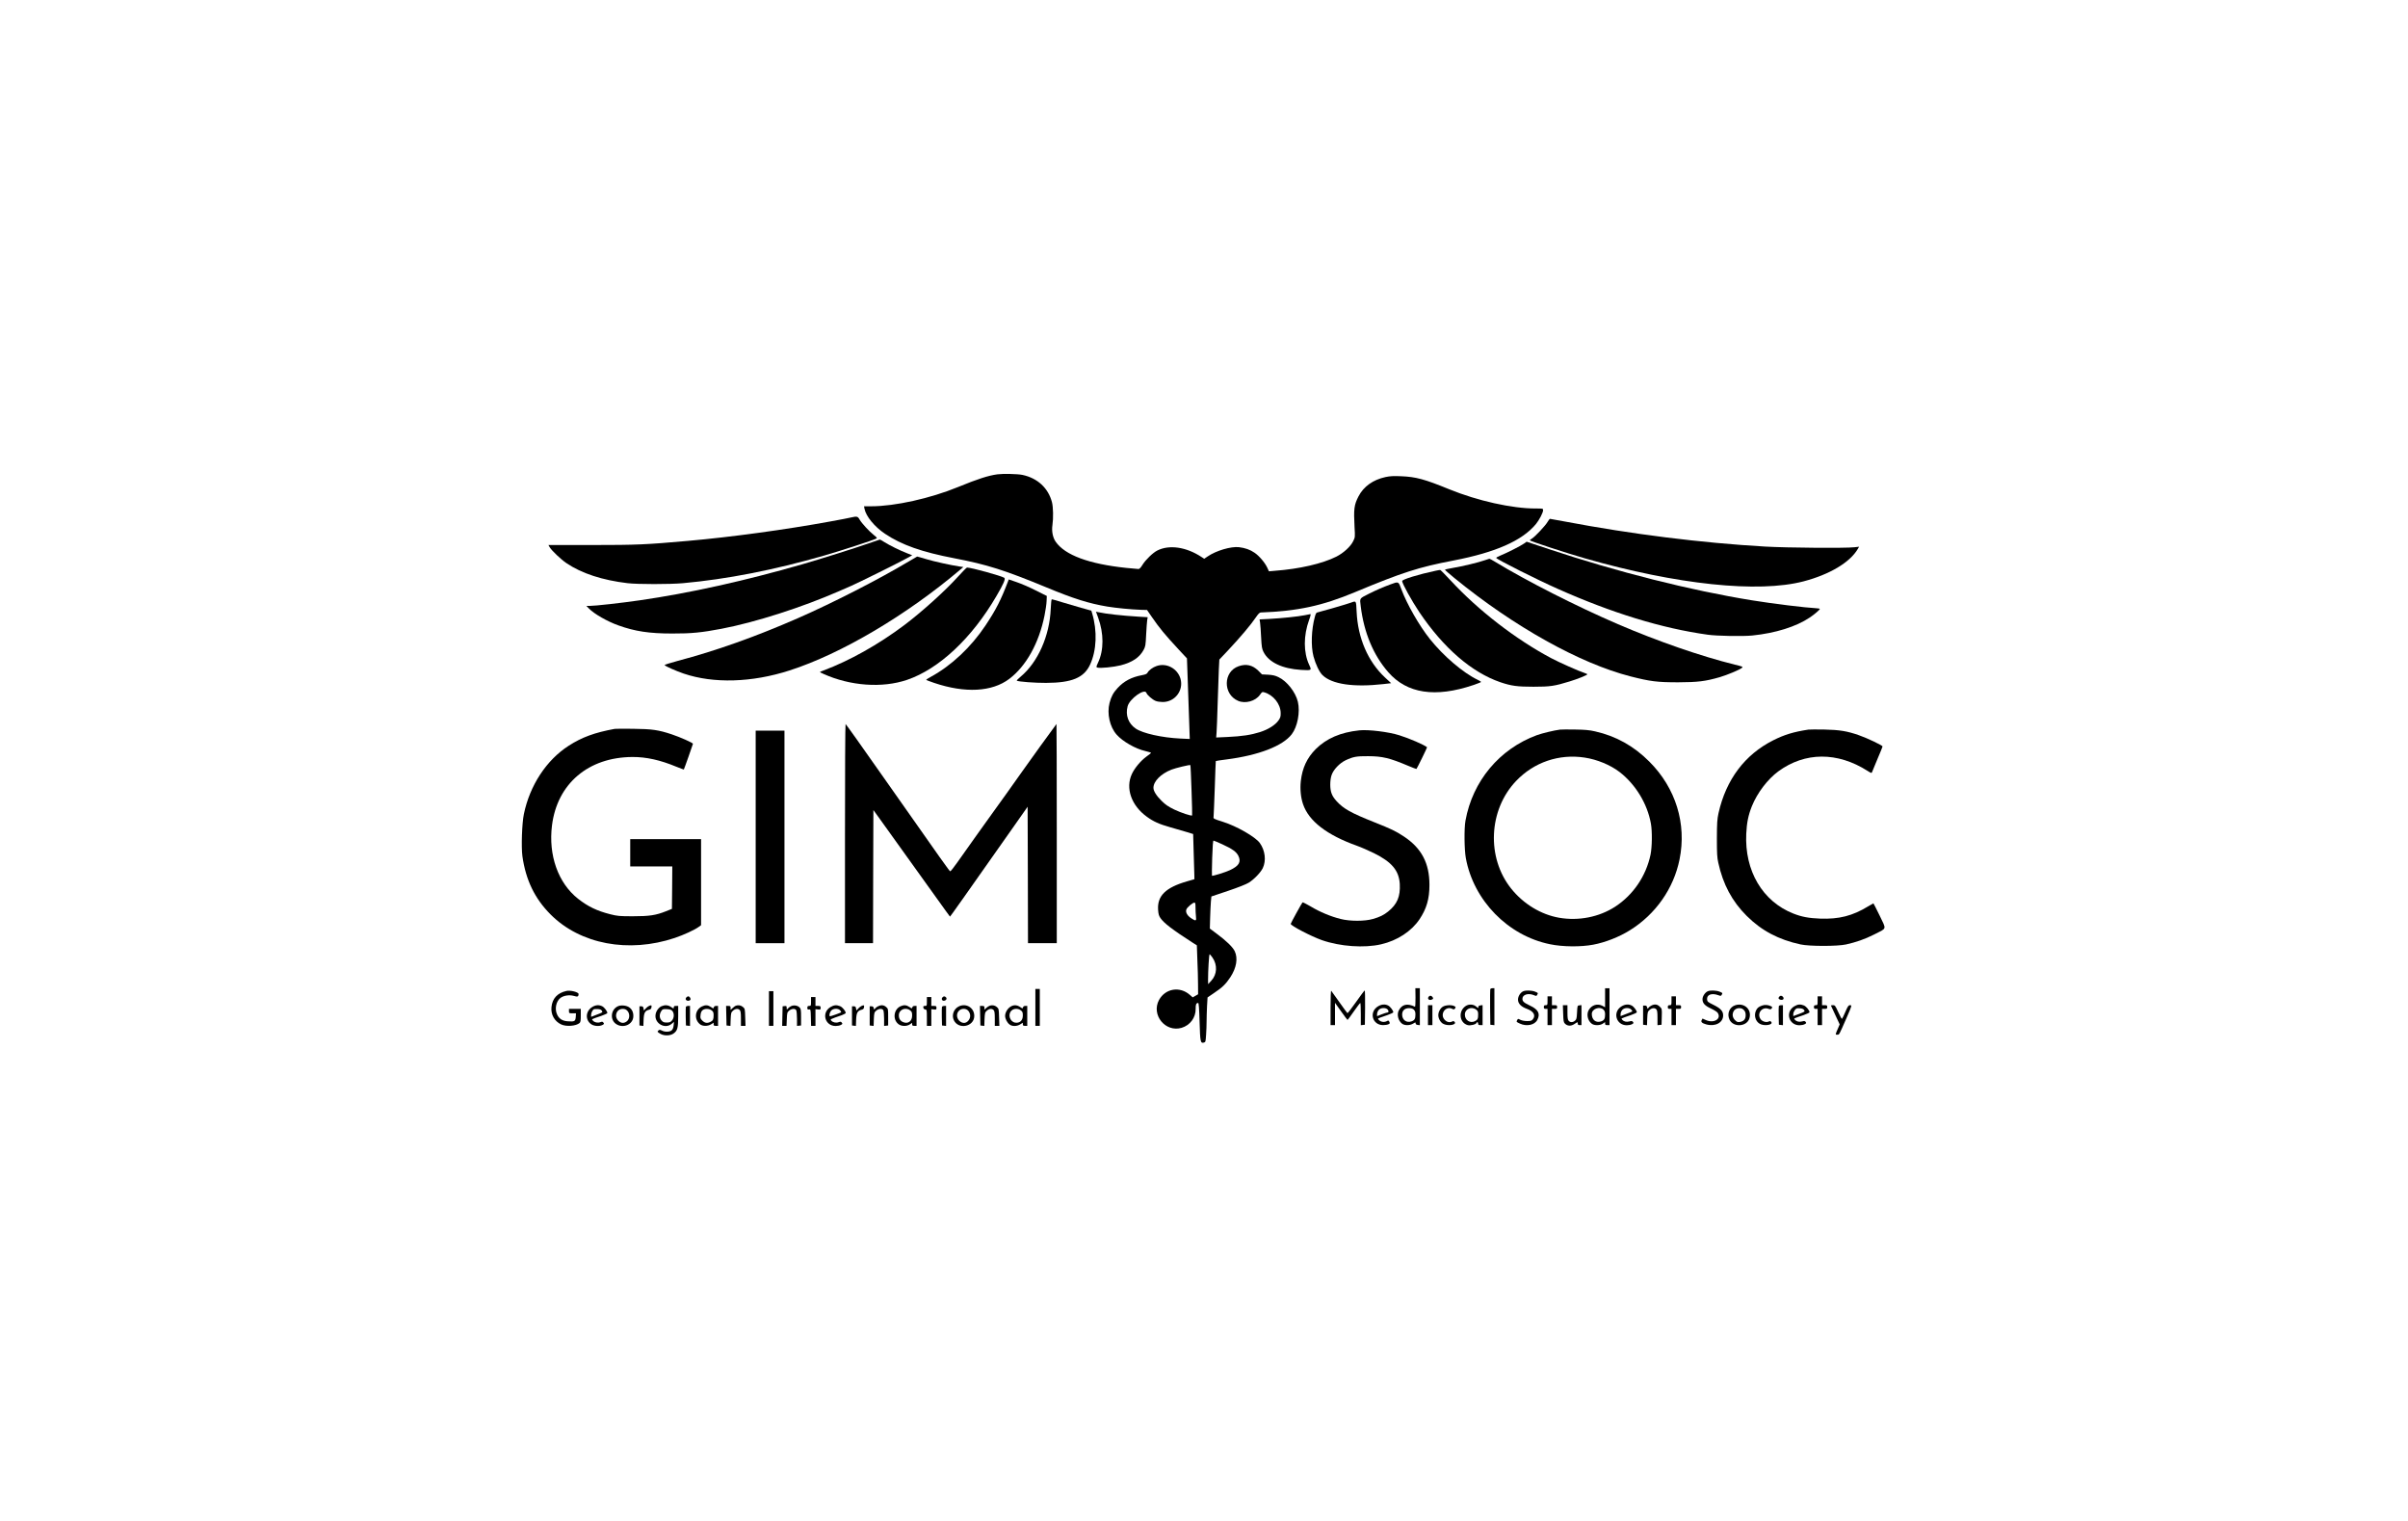 <?xml version="1.0" standalone="no"?>
<!DOCTYPE svg PUBLIC "-//W3C//DTD SVG 20010904//EN"
 "http://www.w3.org/TR/2001/REC-SVG-20010904/DTD/svg10.dtd">
<svg version="1.0" xmlns="http://www.w3.org/2000/svg"
 width="3263pt" height="2061pt" viewBox="0 0 3263 2061"
 preserveAspectRatio="xMidYMid meet">

<g transform="translate(0,2061) scale(0.1,-0.1)"
fill="#000000" stroke="none">
<path d="M13515 14183 c-125 -17 -269 -64 -530 -171 -377 -155 -858 -262
-1179 -262 l-98 0 6 -32 c20 -104 136 -245 279 -341 226 -151 498 -247 942
-332 439 -84 681 -161 1240 -392 373 -155 576 -219 831 -262 123 -20 318 -39
458 -44 l79 -2 66 -96 c104 -151 173 -235 365 -442 l110 -118 12 -337 c6 -185
15 -431 19 -546 l7 -209 -129 6 c-248 12 -508 70 -603 135 -101 69 -142 182
-110 302 27 103 233 249 255 181 8 -27 80 -90 124 -108 20 -9 63 -15 96 -15
167 -1 287 158 241 317 -41 138 -191 218 -325 170 -50 -17 -103 -56 -120 -88
-10 -19 -27 -26 -79 -36 -140 -26 -243 -81 -329 -175 -58 -63 -85 -114 -108
-201 -37 -144 3 -324 96 -429 82 -93 256 -193 391 -223 43 -10 77 -21 76 -25
-2 -3 -31 -27 -65 -51 -77 -57 -158 -154 -195 -234 -90 -192 -8 -428 203 -580
87 -64 167 -100 316 -142 76 -21 177 -51 224 -65 l87 -27 7 -247 c4 -136 8
-274 9 -306 l1 -59 -100 -29 c-291 -84 -405 -197 -392 -386 4 -58 11 -82 32
-112 49 -70 161 -156 436 -333 l57 -36 7 -198 c5 -109 9 -258 9 -331 l1 -134
-36 -21 -37 -21 -38 33 c-137 121 -333 88 -419 -69 -108 -202 86 -441 306
-377 114 34 192 137 191 256 -1 63 7 80 34 81 8 0 14 -77 19 -255 8 -274 12
-293 57 -282 24 6 25 11 31 104 4 54 7 137 7 184 0 47 3 139 6 205 l7 119 88
60 c113 75 160 122 221 214 83 127 105 256 59 353 -27 56 -116 142 -246 238
l-91 68 4 144 c2 78 7 176 10 217 l7 74 226 76 c134 45 247 90 279 110 73 45
161 137 191 197 49 102 33 240 -40 342 -61 83 -313 228 -501 287 -131 42 -129
40 -125 72 2 15 9 190 16 388 6 198 13 362 14 363 2 2 68 12 147 22 434 56
760 182 882 341 78 102 116 300 83 440 -31 130 -148 280 -263 334 -45 22 -78
29 -141 33 l-82 4 -53 53 c-77 74 -162 93 -263 58 -212 -72 -216 -382 -6 -470
97 -41 233 -3 293 81 28 41 33 43 60 35 122 -35 220 -157 222 -279 1 -49 -4
-65 -29 -101 -44 -63 -139 -123 -252 -159 -120 -38 -243 -57 -440 -66 l-153
-7 5 64 c3 35 10 213 15 394 6 182 13 390 16 464 l7 134 128 136 c155 165 302
339 364 432 33 49 53 69 68 70 500 18 834 90 1277 275 643 268 864 339 1335
429 571 110 930 268 1117 493 46 56 98 156 98 189 0 23 -2 23 -103 23 -320 0
-785 104 -1170 261 -332 136 -451 168 -648 176 -107 5 -153 2 -215 -11 -169
-37 -296 -128 -365 -261 -60 -116 -67 -171 -54 -417 8 -136 8 -137 -19 -192
-35 -72 -132 -160 -227 -208 -191 -96 -501 -167 -834 -192 l-80 -7 -22 48
c-32 69 -109 160 -172 203 -60 42 -129 66 -212 76 -108 12 -308 -46 -425 -126
l-46 -31 -37 24 c-206 136 -438 170 -600 87 -58 -29 -156 -124 -198 -191 -23
-38 -42 -59 -55 -59 -10 0 -85 7 -166 15 -506 53 -831 173 -957 355 -39 56
-56 143 -44 223 14 97 11 245 -6 312 -50 192 -196 327 -400 370 -65 14 -265
18 -340 8z m2631 -4281 c7 -185 10 -339 8 -341 -10 -10 -150 36 -242 80 -82
40 -117 64 -171 117 -71 70 -111 133 -111 177 0 88 99 189 242 246 58 23 250
69 258 62 3 -3 10 -156 16 -341z m417 -732 c137 -63 191 -102 218 -157 40 -83
8 -136 -116 -194 -61 -29 -235 -82 -242 -75 -2 2 -1 110 3 240 5 161 11 236
18 236 6 0 59 -23 119 -50z m-363 -857 c0 -38 3 -92 6 -120 8 -63 -1 -67 -63
-26 -54 35 -81 82 -67 120 10 29 86 93 110 93 11 0 14 -16 14 -67z m230 -678
c69 -100 63 -227 -15 -312 l-44 -48 -1 60 c0 119 13 345 21 345 4 0 22 -20 39
-45z"/>
<path d="M11535 13599 c-22 -6 -148 -30 -280 -54 -611 -112 -1345 -212 -1935
-264 -563 -50 -692 -56 -1302 -56 l-586 0 16 -29 c28 -47 152 -165 227 -216
207 -140 490 -232 830 -272 140 -16 567 -16 750 0 595 54 1231 178 1915 375
222 64 664 208 701 228 18 9 15 13 -28 48 -66 52 -166 161 -194 210 -25 45
-37 48 -114 30z"/>
<path d="M20971 13539 c-27 -49 -172 -203 -213 -227 -15 -9 -28 -19 -28 -23 0
-10 496 -173 745 -244 1246 -357 2351 -473 2965 -312 353 93 627 256 734 438
l18 31 -63 -7 c-117 -14 -909 -8 -1209 9 -868 50 -1805 167 -2723 341 -102 19
-190 35 -194 35 -4 0 -19 -19 -32 -41z"/>
<path d="M11775 13249 c-160 -57 -663 -216 -900 -284 -789 -227 -1535 -392
-2206 -489 -249 -36 -605 -76 -681 -76 l-42 0 35 -36 c69 -71 247 -174 396
-227 228 -82 420 -111 733 -111 257 -1 398 13 665 64 462 88 1089 289 1595
510 52 23 127 55 165 72 93 40 650 316 748 371 l78 43 -73 29 c-91 35 -237
107 -306 151 -29 19 -56 34 -60 33 -4 0 -70 -23 -147 -50z"/>
<path d="M20650 13244 c-41 -30 -241 -131 -322 -163 -32 -13 -56 -27 -53 -31
14 -23 552 -294 830 -417 741 -330 1412 -536 2035 -623 128 -18 473 -24 605
-11 313 32 593 119 779 244 63 42 136 105 136 116 0 4 -19 8 -42 9 -155 8
-595 62 -878 108 -835 135 -1826 385 -2753 694 -165 55 -300 100 -300 100 -1
-1 -18 -12 -37 -26z"/>
<path d="M12315 13003 c-418 -249 -1026 -560 -1505 -770 -571 -250 -1111 -442
-1627 -578 -100 -27 -180 -52 -177 -57 9 -15 156 -80 259 -115 404 -137 924
-122 1435 43 700 225 1589 751 2320 1372 l34 29 -49 7 c-117 17 -349 68 -457
101 -64 19 -118 35 -120 34 -2 0 -52 -30 -113 -66z"/>
<path d="M20120 13019 c-80 -29 -309 -84 -432 -104 -60 -10 -108 -21 -108 -25
0 -4 57 -54 128 -112 805 -658 1699 -1157 2387 -1333 267 -68 361 -80 645 -80
265 1 368 13 565 70 99 29 264 98 297 124 20 17 17 18 -93 45 -460 114 -1046
317 -1584 548 -568 245 -1233 583 -1673 850 -34 21 -66 38 -70 37 -4 0 -32 -9
-62 -20z"/>
<path d="M12980 12795 c-172 -191 -492 -479 -726 -655 -353 -265 -743 -483
-1096 -615 -27 -10 -48 -19 -48 -21 0 -2 21 -13 48 -25 363 -164 797 -195
1133 -81 434 148 878 564 1211 1135 97 165 127 235 107 248 -42 27 -445 138
-505 139 -6 0 -62 -56 -124 -125z"/>
<path d="M19460 12878 c-237 -50 -460 -119 -460 -141 0 -34 133 -273 233 -422
329 -487 710 -816 1098 -949 148 -50 228 -61 449 -61 228 0 286 9 490 72 109
33 240 86 240 97 0 2 -17 10 -37 17 -78 25 -342 142 -453 201 -480 255 -987
646 -1363 1053 -71 77 -135 141 -141 142 -6 0 -31 -3 -56 -9z"/>
<path d="M13659 12732 c-94 -248 -162 -383 -307 -600 -195 -292 -460 -541
-739 -693 -35 -19 -63 -37 -63 -40 0 -3 48 -22 108 -42 420 -142 785 -122
1018 54 229 173 403 485 478 859 14 69 27 157 28 195 l3 70 -150 75 c-82 42
-199 92 -258 112 l-108 37 -10 -27z"/>
<path d="M18840 12691 c-103 -38 -190 -76 -290 -126 -133 -68 -125 -55 -111
-171 44 -357 171 -661 373 -892 253 -290 637 -348 1151 -175 59 20 107 39 107
43 0 3 -21 16 -47 29 -198 95 -465 324 -646 551 -146 183 -311 471 -388 677
-39 107 -36 106 -149 64z"/>
<path d="M14238 12358 c-15 -364 -175 -723 -408 -917 -33 -27 -56 -52 -52 -54
22 -14 250 -31 397 -30 349 1 513 69 596 247 89 192 100 456 28 697 l-11 35
-137 38 c-75 22 -193 56 -262 77 -70 22 -131 39 -136 39 -6 0 -12 -56 -15
-132z"/>
<path d="M18305 12444 c-47 -18 -396 -119 -441 -129 -28 -5 -33 -12 -47 -63
-47 -172 -55 -396 -18 -537 28 -104 79 -212 122 -253 128 -124 421 -167 827
-121 l103 12 -83 77 c-231 215 -369 535 -385 893 -7 153 -4 148 -78 121z"/>
<path d="M14880 12243 c79 -217 79 -442 0 -610 -28 -61 -28 -62 -8 -69 36 -11
219 7 314 31 156 40 253 105 309 206 27 50 29 63 36 209 4 85 11 174 14 196
l7 41 -118 7 c-230 14 -443 37 -556 62 l-27 6 29 -79z"/>
<path d="M17680 12274 c-86 -18 -313 -41 -478 -50 l-134 -7 7 -45 c4 -25 10
-113 14 -196 7 -134 11 -157 33 -201 72 -140 253 -226 509 -242 145 -8 145 -8
109 69 -78 168 -78 395 -1 608 19 50 25 80 18 79 -7 -1 -41 -7 -77 -15z"/>
<path d="M11450 9315 l0 -1485 190 0 190 0 2 902 3 902 86 -119 c47 -66 160
-223 251 -350 90 -126 258 -360 373 -520 115 -159 235 -327 267 -372 33 -46
60 -83 61 -83 4 0 167 231 887 1254 l165 235 3 -925 2 -924 195 0 195 0 0
1485 c0 817 -2 1485 -4 1485 -3 0 -423 -582 -486 -673 -29 -43 -343 -483 -380
-532 -49 -67 -371 -518 -479 -672 -47 -67 -90 -121 -95 -119 -10 2 -80 100
-901 1269 -280 400 -513 727 -517 727 -5 0 -8 -668 -8 -1485z"/>
<path d="M8330 10734 c-272 -50 -444 -113 -623 -228 -302 -194 -527 -536 -608
-926 -26 -122 -37 -449 -20 -572 46 -323 167 -573 381 -788 402 -404 1057
-528 1683 -319 122 41 272 110 327 151 l30 22 0 583 0 583 -480 0 -480 0 0
-185 0 -185 285 0 285 0 -2 -287 -3 -288 -80 -32 c-138 -55 -225 -68 -450 -68
-183 0 -209 3 -305 27 -181 46 -302 104 -437 210 -270 213 -404 589 -353 995
71 565 493 923 1090 926 186 1 376 -41 595 -132 55 -22 100 -39 101 -38 4 3
124 343 124 349 0 13 -176 91 -288 128 -181 60 -264 72 -522 75 -124 2 -236 1
-250 -1z"/>
<path d="M21140 10724 c-81 -10 -238 -48 -314 -75 -508 -187 -871 -622 -968
-1159 -19 -107 -16 -391 5 -507 105 -574 570 -1051 1140 -1167 172 -36 419
-38 587 -6 164 31 350 104 496 195 350 218 593 565 673 960 98 483 -51 967
-409 1325 -211 212 -454 347 -735 410 -78 18 -138 23 -270 25 -93 2 -186 1
-205 -1z m333 -379 c168 -25 349 -100 474 -196 217 -168 376 -430 424 -699 19
-108 16 -316 -5 -420 -61 -290 -234 -545 -479 -705 -218 -141 -495 -196 -760
-150 -246 43 -482 186 -649 394 -337 420 -308 1067 66 1459 242 254 581 370
929 317z"/>
<path d="M24505 10724 c-199 -30 -326 -69 -475 -144 -386 -194 -641 -533 -743
-988 -18 -85 -21 -128 -22 -342 0 -203 3 -260 19 -330 64 -293 187 -523 385
-720 201 -200 431 -322 731 -387 121 -26 498 -26 615 0 136 30 256 72 381 135
177 90 168 60 75 255 -45 92 -83 167 -85 167 -2 0 -34 -18 -70 -40 -213 -130
-395 -176 -651 -167 -155 6 -251 24 -365 69 -417 165 -661 579 -637 1082 7
149 28 252 76 372 73 181 213 365 358 472 362 265 801 267 1211 6 47 -30 53
-32 59 -17 3 10 37 90 74 179 38 88 69 165 69 170 0 14 -212 115 -323 153
-157 55 -262 72 -467 76 -102 2 -198 1 -215 -1z"/>
<path d="M18420 10714 c-255 -27 -445 -109 -591 -254 -118 -119 -182 -255
-202 -433 -12 -107 -1 -222 30 -313 78 -230 322 -418 733 -565 52 -18 156 -64
230 -100 241 -120 337 -235 348 -417 9 -170 -35 -274 -158 -373 -60 -48 -112
-74 -207 -101 -110 -32 -310 -32 -436 0 -133 33 -284 96 -403 168 -60 35 -111
61 -114 57 -15 -18 -160 -282 -160 -291 0 -25 277 -169 421 -220 247 -87 575
-110 804 -57 219 50 412 177 521 340 95 142 134 276 134 464 0 295 -106 497
-345 656 -108 72 -175 104 -407 196 -309 123 -412 180 -506 283 -64 70 -85
125 -86 221 0 52 6 99 18 133 25 74 108 161 189 200 104 49 149 57 307 56 193
-1 290 -24 543 -131 59 -25 109 -44 111 -42 9 9 147 291 144 294 -44 35 -235
118 -378 163 -143 45 -416 79 -540 66z"/>
<path d="M10240 9270 l0 -1440 195 0 195 0 0 1440 0 1440 -195 0 -195 0 0
-1440z"/>
<path d="M19181 7093 c1 -71 -3 -126 -7 -124 -106 50 -176 33 -220 -51 -28
-55 -8 -138 44 -178 33 -27 106 -27 150 0 17 11 33 18 33 15 1 -3 2 -11 3 -17
0 -7 13 -14 29 -16 l27 -3 0 250 0 251 -31 0 -30 0 2 -127z m-23 -163 c16 -16
22 -32 22 -66 0 -59 -12 -80 -56 -94 -66 -22 -124 21 -124 93 0 54 35 87 93
87 30 0 50 -6 65 -20z"/>
<path d="M20194 7207 c-2 -7 -3 -118 -2 -247 l3 -235 28 -3 27 -3 0 250 0 251
-25 0 c-14 0 -28 -6 -31 -13z"/>
<path d="M21750 7091 l0 -129 -37 20 c-66 34 -143 11 -183 -55 -35 -57 -18
-144 38 -187 34 -28 114 -27 153 1 l29 20 0 -20 c0 -17 6 -21 30 -21 l30 0 0
250 0 250 -30 0 -30 0 0 -129z m-22 -161 c16 -16 22 -32 22 -66 0 -60 -13 -81
-59 -95 -68 -20 -121 24 -121 102 0 69 105 108 158 59z"/>
<path d="M14030 6960 l0 -250 30 0 30 0 0 250 0 250 -30 0 -30 0 0 -250z"/>
<path d="M7675 7183 c-122 -28 -190 -101 -202 -218 -11 -102 41 -194 132 -236
69 -32 200 -22 248 19 14 12 17 32 17 104 l0 88 -80 0 -80 0 0 -30 c0 -29 1
-30 48 -30 l47 0 -3 -50 c-5 -59 -16 -65 -111 -58 -70 5 -116 34 -142 92 -35
76 -14 177 45 224 43 33 121 45 181 28 52 -16 65 -11 65 26 0 25 -113 54 -165
41z"/>
<path d="M18030 6957 l0 -237 30 0 30 0 0 151 0 151 83 -116 c45 -63 84 -116
87 -116 3 0 41 52 85 115 44 63 83 114 88 115 4 0 7 -68 7 -151 l0 -150 28 3
27 3 3 233 c1 127 -1 232 -5 232 -5 -1 -57 -71 -117 -156 -60 -85 -113 -153
-117 -152 -4 2 -53 68 -109 148 -56 80 -106 149 -111 155 -5 5 -9 -88 -9 -228z"/>
<path d="M20644 7180 c-40 -16 -74 -68 -74 -114 0 -54 40 -96 122 -126 90 -33
121 -89 79 -141 -16 -20 -28 -24 -78 -24 -35 0 -71 7 -91 17 -30 16 -33 16
-42 -2 -14 -26 -15 -26 35 -49 91 -43 202 -20 237 50 43 83 13 141 -99 193
-84 40 -103 57 -103 93 0 56 78 81 155 49 32 -14 36 -13 45 4 14 26 14 26 -30
44 -43 17 -121 20 -156 6z"/>
<path d="M23144 7180 c-38 -15 -74 -68 -74 -109 0 -54 31 -88 116 -127 39 -18
79 -43 88 -55 58 -83 -47 -149 -157 -101 l-47 21 -11 -21 c-14 -25 4 -42 61
-58 123 -34 230 23 230 122 0 57 -35 95 -130 142 -78 38 -85 44 -88 73 -6 65
60 91 151 59 34 -13 38 -12 47 4 14 26 14 26 -30 44 -43 17 -121 20 -156 6z"/>
<path d="M10420 6945 l0 -235 30 0 30 0 0 235 0 235 -30 0 -30 0 0 -235z"/>
<path d="M19360 7106 c-26 -33 12 -60 50 -36 12 7 12 13 4 27 -15 24 -38 27
-54 9z"/>
<path d="M24112 7108 c-19 -19 -14 -37 14 -44 33 -8 53 10 38 34 -14 22 -36
26 -52 10z"/>
<path d="M9300 7095 c-18 -21 -5 -45 25 -45 14 0 28 7 31 15 7 17 -12 45 -31
45 -7 0 -18 -7 -25 -15z"/>
<path d="M12770 7095 c-16 -19 -6 -45 18 -45 29 0 48 26 32 45 -16 19 -34 19
-50 0z"/>
<path d="M20970 7050 c0 -57 -1 -60 -25 -60 -20 0 -25 -5 -25 -25 0 -20 5 -25
25 -25 l25 0 0 -110 0 -110 30 0 30 0 0 110 0 110 35 0 c31 0 35 3 35 25 0 22
-4 25 -35 25 l-35 0 0 60 0 60 -30 0 -30 0 0 -60z"/>
<path d="M22650 7050 c0 -57 -1 -60 -25 -60 -20 0 -25 -5 -25 -25 0 -20 5 -25
25 -25 l25 0 0 -110 0 -110 30 0 30 0 0 110 0 110 35 0 c31 0 35 3 35 25 0 22
-4 25 -35 25 l-35 0 0 60 0 60 -30 0 -30 0 0 -60z"/>
<path d="M24630 7050 c0 -57 -1 -60 -25 -60 -20 0 -25 -5 -25 -25 0 -20 5 -25
25 -25 l25 0 0 -110 0 -110 30 0 30 0 0 110 0 110 35 0 c31 0 35 3 35 25 0 22
-4 25 -35 25 l-35 0 0 60 0 60 -30 0 -30 0 0 -60z"/>
<path d="M10990 7040 c0 -57 -1 -60 -25 -60 -20 0 -25 -5 -25 -26 0 -20 4 -25
23 -22 22 3 22 1 25 -109 l3 -113 29 0 30 0 0 113 0 113 35 -4 c32 -4 35 -2
35 22 0 23 -4 26 -35 26 l-35 0 0 60 0 60 -30 0 -30 0 0 -60z"/>
<path d="M12560 7040 c0 -58 -1 -60 -26 -60 -21 0 -25 -4 -22 -22 2 -15 11
-24 26 -26 21 -3 22 -7 22 -113 l0 -109 30 0 30 0 0 113 0 113 35 -4 c32 -4
35 -2 35 22 0 23 -4 26 -35 26 l-35 0 0 60 0 60 -30 0 -30 0 0 -60z"/>
<path d="M18674 6975 c-127 -76 -79 -255 68 -255 26 0 58 5 71 11 21 9 23 14
14 33 -10 21 -13 22 -39 8 -34 -16 -79 -9 -103 18 -20 22 -32 16 113 65 45 16
82 33 82 39 0 23 -40 76 -69 91 -43 22 -90 18 -137 -10z m130 -44 c18 -20 14
-41 -8 -41 -7 0 -40 -11 -74 -24 l-62 -25 0 28 c0 16 9 40 21 55 26 33 96 37
123 7z"/>
<path d="M19860 6978 c-102 -69 -85 -226 28 -258 37 -10 113 9 120 30 6 18 22
11 22 -10 0 -16 7 -20 30 -20 l30 0 0 136 0 135 -27 -3 c-16 -2 -29 -9 -29
-15 -1 -7 -2 -16 -3 -20 0 -3 -12 4 -25 16 -37 35 -102 39 -146 9z m144 -49
c21 -16 26 -29 26 -64 0 -58 -7 -73 -42 -91 -66 -34 -138 12 -138 88 0 78 90
117 154 67z"/>
<path d="M21974 6975 c-126 -75 -77 -257 70 -257 24 0 56 6 70 14 23 12 25 16
14 31 -11 14 -19 15 -49 7 -40 -11 -76 -2 -98 24 -15 18 -24 13 117 61 45 16
82 33 82 39 0 23 -40 76 -69 91 -43 22 -90 18 -137 -10z m131 -45 c10 -11 16
-22 14 -24 -2 -3 -39 -18 -82 -34 l-77 -30 0 28 c0 15 9 39 21 54 27 34 96 37
124 6z"/>
<path d="M22375 6984 c-16 -8 -34 -23 -39 -32 -9 -15 -11 -14 -16 8 -4 18 -13
25 -30 25 l-25 0 0 -130 0 -130 26 -3 27 -3 3 91 c4 86 6 93 32 116 32 28 69
31 91 8 12 -12 16 -38 16 -115 l0 -100 28 3 27 3 3 108 c3 108 3 108 -27 137
-34 34 -70 38 -116 14z"/>
<path d="M23516 6990 c-80 -24 -118 -116 -80 -196 51 -108 234 -97 269 16 37
119 -65 217 -189 180z m115 -66 c18 -19 24 -37 24 -70 0 -53 -25 -82 -78 -91
-31 -5 -40 -1 -67 25 -62 62 -26 162 58 162 28 0 45 -7 63 -26z"/>
<path d="M23877 6985 c-48 -17 -67 -33 -84 -72 -27 -65 -5 -140 51 -174 61
-37 191 -16 157 25 -10 12 -18 13 -33 5 -30 -16 -84 -2 -108 28 -59 76 14 178
104 144 26 -9 33 -9 44 6 10 15 9 19 -10 29 -39 19 -82 23 -121 9z"/>
<path d="M24314 6975 c-126 -75 -77 -257 70 -257 24 0 56 6 70 14 23 12 25 16
14 31 -11 14 -19 15 -49 7 -40 -11 -76 -2 -98 24 -15 18 -24 13 117 61 45 16
82 33 82 39 0 26 -43 78 -75 92 -49 20 -84 17 -131 -11z m133 -51 c13 -20 10
-22 -67 -52 l-80 -30 0 28 c0 15 10 39 21 54 18 23 27 27 66 24 33 -2 50 -9
60 -24z"/>
<path d="M8026 6966 c-94 -57 -99 -181 -10 -237 40 -24 109 -28 148 -7 23 12
25 16 13 31 -11 15 -17 16 -42 7 -35 -13 -77 -5 -100 20 -20 22 -32 16 113 65
45 16 82 33 82 39 0 23 -40 76 -69 91 -43 22 -90 19 -135 -9z m130 -52 c13
-20 11 -22 -66 -51 l-80 -31 0 25 c0 27 17 64 34 76 6 4 31 6 55 5 31 -2 48
-9 57 -24z"/>
<path d="M8374 6976 c-98 -44 -112 -184 -24 -242 96 -63 228 -5 232 102 3 52
-16 96 -53 123 -37 28 -113 36 -155 17z m127 -62 c36 -38 34 -107 -4 -140 -39
-33 -81 -31 -118 5 -62 62 -25 161 59 161 28 0 45 -7 63 -26z"/>
<path d="M8795 6980 c-11 -4 -31 -20 -45 -35 l-25 -27 -5 29 c-4 22 -11 28
-30 28 l-25 0 0 -130 0 -130 26 -3 27 -3 3 84 c4 95 19 121 73 135 24 6 32 15
34 35 4 29 -1 31 -33 17z"/>
<path d="M8964 6976 c-40 -18 -75 -67 -81 -115 -16 -118 128 -200 218 -124
l32 27 -5 -49 c-4 -34 -13 -55 -28 -67 -28 -22 -91 -23 -131 -2 -24 12 -34 13
-45 3 -21 -17 -18 -23 27 -48 50 -29 134 -26 177 6 52 38 62 74 62 231 l0 142
-30 0 c-23 0 -30 -4 -30 -20 0 -18 -2 -18 -36 5 -41 28 -83 31 -130 11z m148
-66 c26 -33 24 -92 -6 -127 -20 -23 -32 -28 -71 -28 -39 0 -51 5 -71 28 -28
32 -31 75 -9 117 19 36 29 40 89 36 37 -3 55 -9 68 -26z"/>
<path d="M9510 6972 c-95 -47 -107 -175 -24 -241 36 -28 105 -28 150 0 l34 21
0 -21 c0 -17 6 -21 30 -21 l30 0 0 135 0 135 -26 0 c-17 0 -28 -6 -31 -19 -5
-18 -7 -18 -40 5 -42 28 -75 30 -123 6z m134 -53 c21 -16 26 -29 26 -64 0 -57
-7 -73 -41 -90 -44 -23 -77 -18 -111 15 -28 28 -30 36 -25 78 3 31 12 52 27
64 30 25 91 23 124 -3z"/>
<path d="M9970 6983 c-8 -3 -27 -17 -42 -31 l-28 -26 0 27 c0 23 -4 27 -30 27
l-31 0 3 -132 3 -133 26 -3 27 -3 3 91 c4 86 6 93 32 116 32 28 69 31 91 8 12
-12 16 -38 16 -115 l0 -99 31 0 31 0 -4 116 c-3 112 -4 117 -31 140 -27 23
-63 29 -97 17z"/>
<path d="M10716 6975 c-16 -8 -35 -23 -42 -33 -12 -15 -13 -14 -14 11 0 25 -3
28 -27 25 l-28 -3 -3 -132 -3 -133 30 0 29 0 4 91 c3 85 5 92 31 115 35 29 82
32 97 5 5 -11 10 -63 10 -116 l0 -96 28 3 27 3 0 112 c0 100 -2 115 -21 133
-27 28 -82 35 -118 15z"/>
<path d="M11254 6965 c-126 -75 -77 -257 70 -257 24 0 56 6 70 14 23 12 25 16
13 31 -11 15 -17 16 -42 7 -35 -13 -77 -5 -100 20 -18 20 -21 18 143 75 28 11
52 24 52 29 0 26 -43 78 -75 92 -49 20 -84 17 -131 -11z m131 -45 c10 -11 15
-23 12 -27 -8 -7 -136 -53 -149 -53 -16 0 -8 48 13 74 27 34 96 37 124 6z"/>
<path d="M11675 6980 c-11 -4 -31 -20 -45 -35 l-25 -27 -5 29 c-4 22 -11 28
-30 28 l-25 0 0 -130 0 -130 26 -3 27 -3 3 84 c4 95 19 121 73 135 24 6 32 15
34 35 4 29 -1 31 -33 17z"/>
<path d="M11895 6974 c-16 -8 -34 -23 -39 -32 -9 -15 -11 -14 -16 8 -4 18 -13
25 -30 25 l-25 0 0 -130 0 -130 26 -3 27 -3 3 91 c4 86 6 93 32 116 35 29 82
32 97 5 5 -11 10 -63 10 -116 l0 -96 28 3 27 3 0 113 c0 112 0 114 -28 138
-32 28 -69 30 -112 8z"/>
<path d="M12204 6976 c-92 -40 -111 -175 -33 -240 40 -34 116 -36 160 -5 l29
20 0 -20 c0 -17 6 -21 30 -21 l30 0 0 135 0 135 -26 0 c-17 0 -28 -6 -31 -19
-5 -18 -7 -18 -40 5 -40 27 -73 30 -119 10z m130 -57 c22 -17 26 -28 26 -70 0
-76 -55 -116 -121 -89 -40 17 -59 46 -59 93 0 77 90 116 154 66z"/>
<path d="M12992 6973 c-69 -34 -99 -119 -67 -186 62 -132 275 -89 277 55 2
112 -109 181 -210 131z m126 -56 c30 -32 37 -78 18 -115 -31 -60 -90 -69 -137
-23 -39 39 -41 100 -4 136 33 34 93 34 123 2z"/>
<path d="M13405 6980 c-11 -4 -30 -18 -42 -29 l-23 -22 0 26 c0 21 -5 25 -30
25 l-31 0 3 -132 3 -133 26 -3 27 -3 3 91 c4 86 6 93 32 116 32 28 69 31 91 8
12 -12 16 -38 16 -115 l0 -99 31 0 31 0 -4 116 c-3 113 -4 116 -31 140 -28 24
-66 30 -102 14z"/>
<path d="M13689 6967 c-39 -26 -69 -79 -69 -122 0 -39 28 -94 61 -117 35 -27
99 -26 143 2 l36 22 0 -21 c0 -17 6 -21 30 -21 l30 0 0 135 0 135 -26 0 c-17
0 -28 -6 -31 -19 -5 -18 -7 -18 -40 5 -45 30 -90 31 -134 1z m145 -48 c22 -17
26 -28 26 -69 0 -69 -43 -107 -106 -96 -70 14 -100 111 -49 161 31 32 91 34
129 4z"/>
<path d="M19350 6855 l0 -135 30 0 30 0 0 135 0 135 -30 0 -30 0 0 -135z"/>
<path d="M19552 6970 c-35 -21 -62 -72 -62 -115 0 -43 27 -94 62 -115 62 -38
194 -18 159 24 -10 11 -18 13 -31 6 -34 -18 -71 -11 -101 19 -76 76 10 200
103 150 18 -9 24 -8 35 7 12 16 10 20 -9 31 -36 20 -118 16 -156 -7z"/>
<path d="M21182 6875 c3 -100 6 -117 24 -135 33 -34 83 -36 127 -6 46 31 47
31 47 6 0 -15 7 -20 25 -20 l25 0 0 136 0 135 -27 -3 c-28 -3 -28 -3 -33 -96
-4 -83 -8 -96 -29 -113 -29 -24 -63 -24 -84 -1 -13 15 -17 39 -17 115 l0 97
-31 0 -31 0 4 -115z"/>
<path d="M24104 6977 c-2 -7 -3 -67 -2 -133 l3 -119 28 -3 27 -3 0 135 0 136
-25 0 c-14 0 -28 -6 -31 -13z"/>
<path d="M24810 6986 c0 -2 27 -60 60 -130 l59 -126 -20 -47 c-42 -96 -41 -93
-13 -93 28 0 22 -10 127 230 73 168 74 170 45 170 -19 0 -29 -14 -62 -90 -21
-50 -42 -93 -46 -95 -4 -3 -27 38 -50 90 -40 88 -45 95 -71 95 -16 0 -29 -2
-29 -4z"/>
<path d="M9294 6967 c-2 -7 -3 -67 -2 -133 l3 -119 28 -3 27 -3 0 135 0 136
-25 0 c-14 0 -28 -6 -31 -13z"/>
<path d="M12764 6967 c-2 -7 -3 -67 -2 -133 l3 -119 28 -3 27 -3 0 135 0 136
-25 0 c-14 0 -28 -6 -31 -13z"/>
</g>
</svg>
